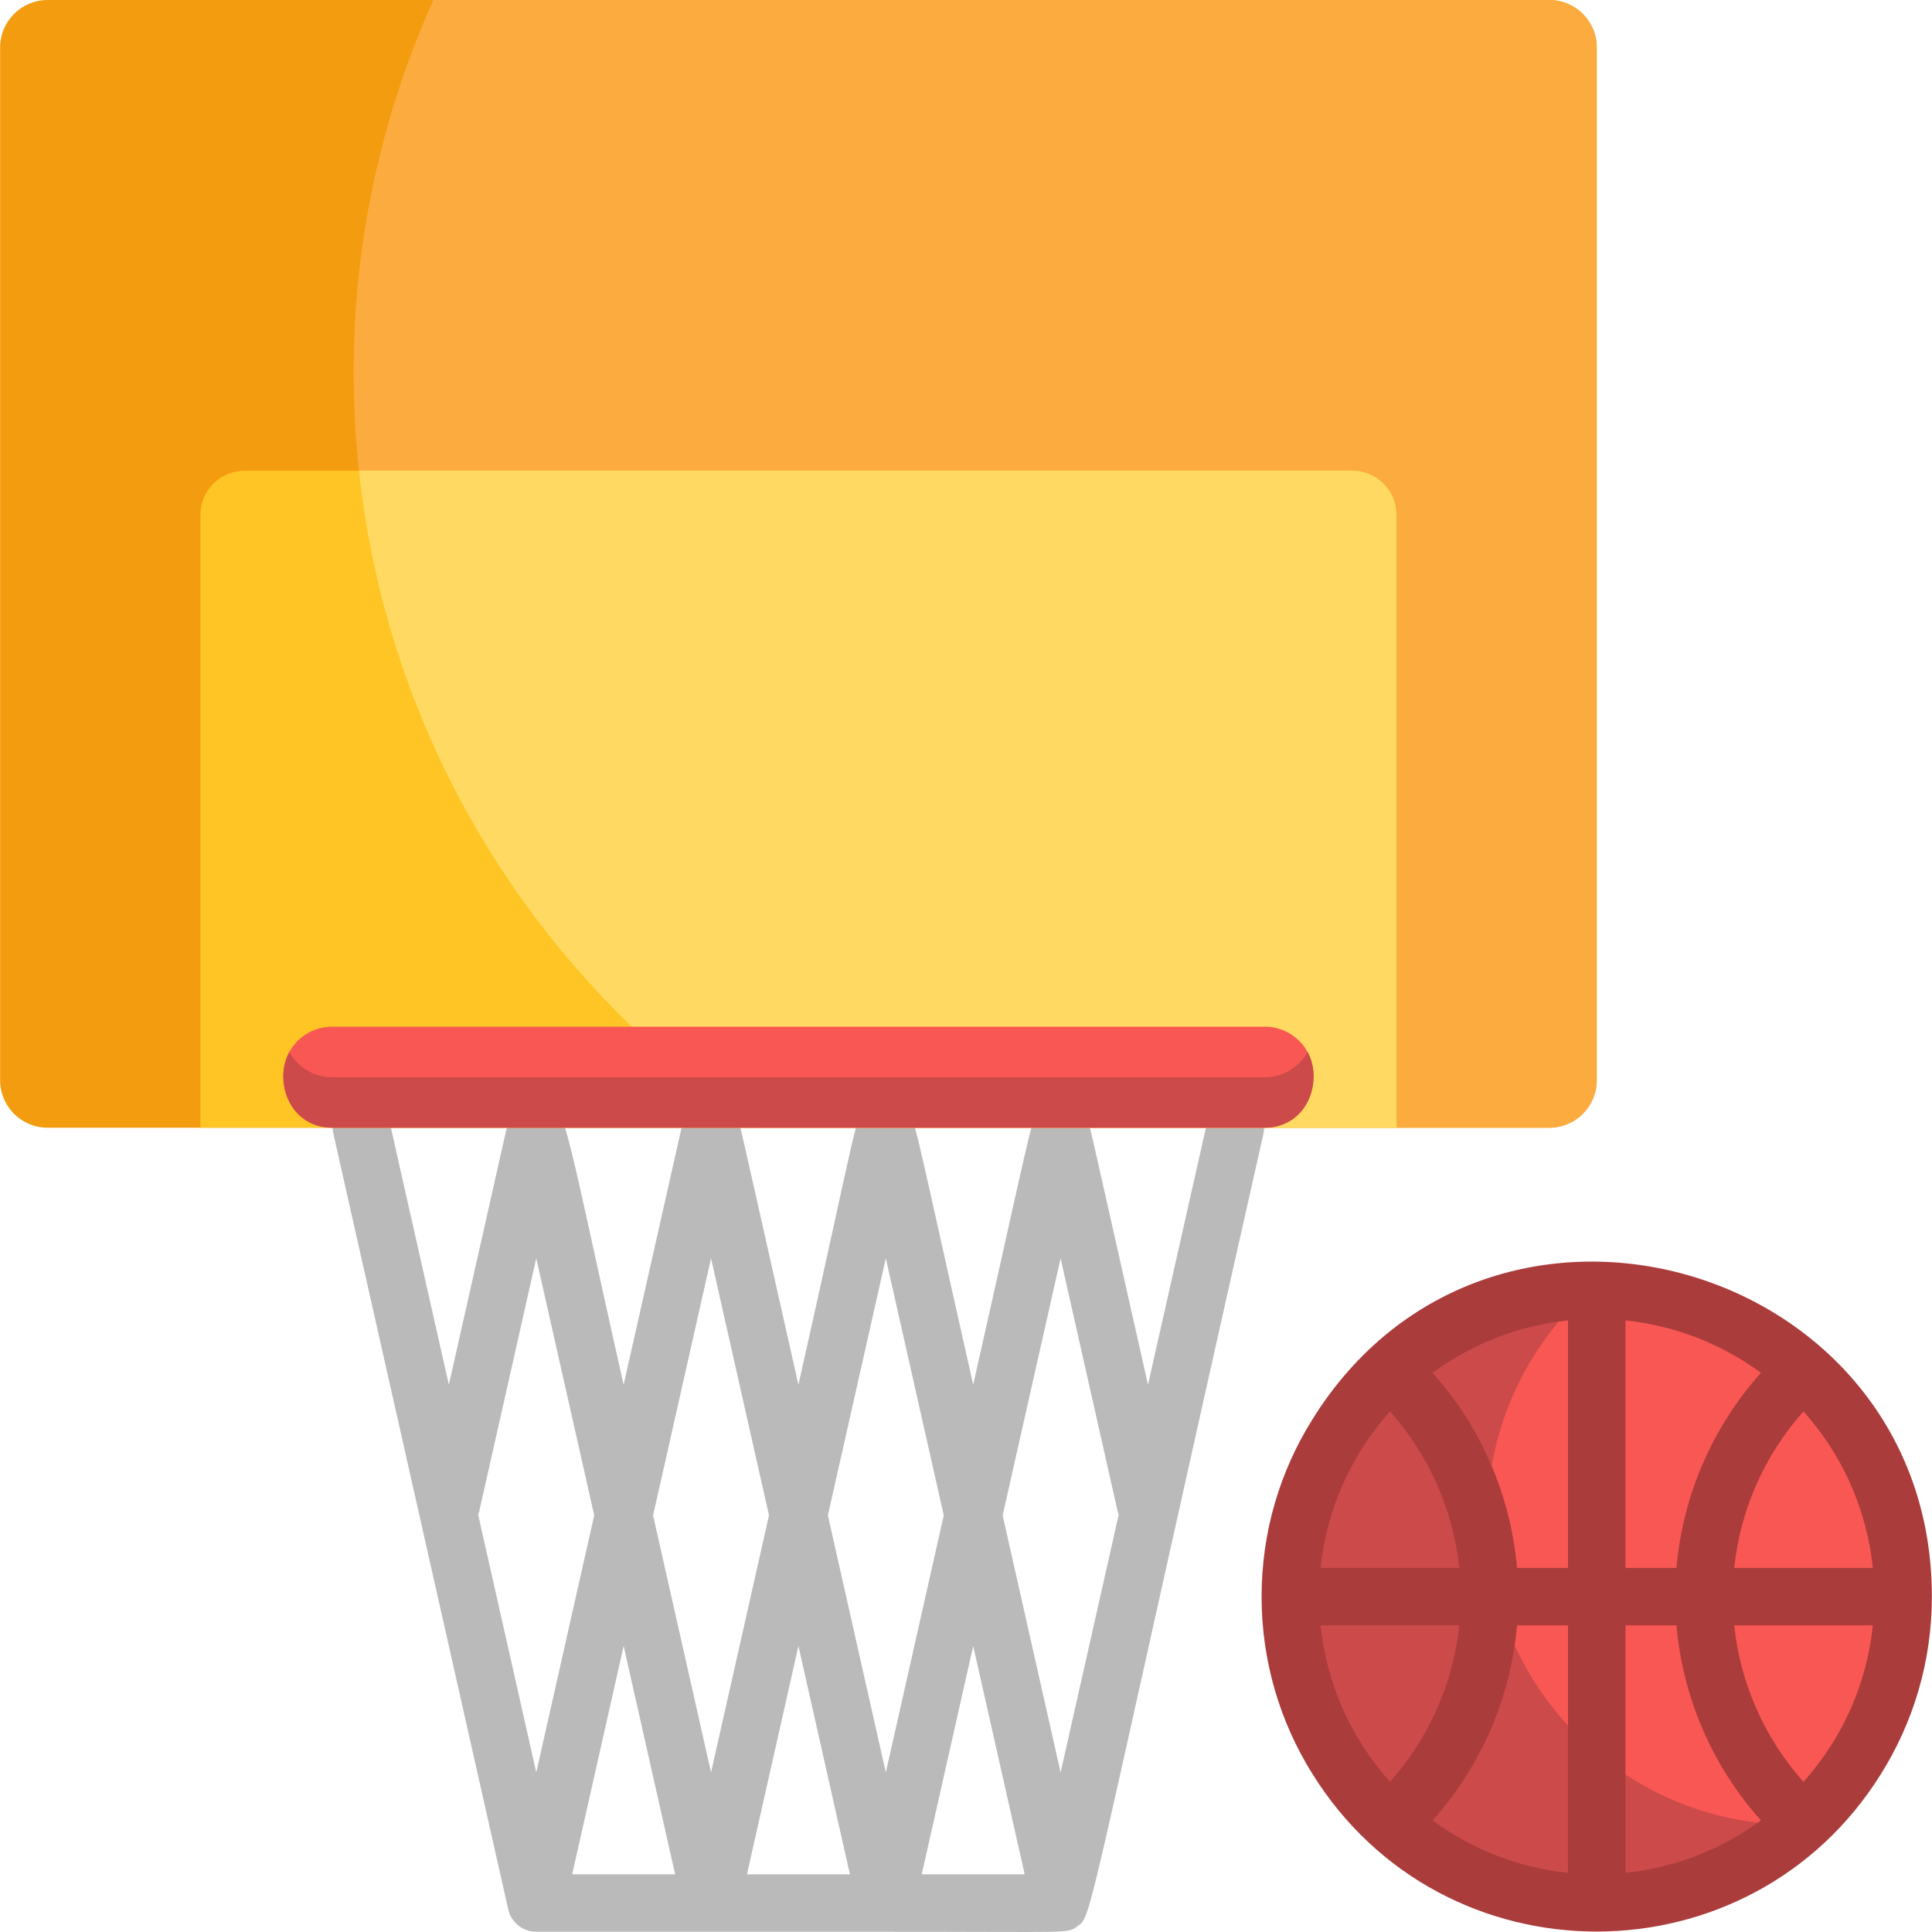 <?xml version="1.0" encoding="iso-8859-1"?>
<!-- Generator: Adobe Illustrator 19.0.0, SVG Export Plug-In . SVG Version: 6.00 Build 0)  -->
<svg version="1.1" id="Layer_1" xmlns="http://www.w3.org/2000/svg" xmlns:xlink="http://www.w3.org/1999/xlink" x="0px" y="0px"
	 viewBox="0 0 511.999 511.999" style="enable-background:new 0 0 511.999 511.999;" xml:space="preserve">
<path style="fill:#BABABA;" d="M329.06,291.432c-4.1-0.921-8.174,1.65-9.099,5.751l-15.734,69.797
	c-16.834-74.675-15.71-70.505-16.666-72.086c-2.381-3.891-7.551-4.769-11.069-2.114c-3.077,2.305-1.548-1.37-18.584,74.201
	c-16.78-74.438-15.487-71.862-18.586-74.203c-2.723-2.053-6.605-2.074-9.374,0.18c-3.467,2.817-2.132,2.037-18.359,74.02
	c-16.835-74.68-15.714-70.545-16.683-72.111c-3.565-5.762-12.385-4.354-13.902,2.315l-15.733,69.793
	c-16.708-74.115-15.142-74.973-22.379-75.686c-3.354-0.352-6.683,1.587-7.921,4.948c-0.297,0.818,0.722-3.522-16.018,70.741
	l-15.735-69.797c-0.924-4.099-4.995-6.672-9.099-5.751c-4.1,0.925-6.675,4.997-5.751,9.099l46.319,205.468l0,0
	c0.742,3.281,3.665,5.937,7.454,5.937c2.695,0,95.907,0.002,92.599,0.002c49.854,0,47.931,0.502,50.65-1.354
	c4.247-2.984,1.595,2.091,49.417-210.054C335.735,296.429,333.161,292.356,329.06,291.432z M281.069,333.466l15.117,67.063
	c0.069,0.306,0.178,0.592,0.281,0.88l-15.397,68.305l-15.357-68.124L281.069,333.466z M271.551,496.714h-27.283L257.91,436.2
	L271.551,496.714z M234.751,333.465l15.357,68.124l-15.357,68.124l-15.357-68.126L234.751,333.465z M225.233,496.714H197.95
	l13.642-60.515L225.233,496.714z M188.433,333.462l15.357,68.125l-15.357,68.122l-15.357-68.124L188.433,333.462z M126.998,400.529
	l15.117-67.065l15.357,68.122l-15.357,68.124l-15.397-68.301C126.82,401.121,126.929,400.835,126.998,400.529z M165.274,436.196
	l13.642,60.517h-27.285L165.274,436.196z"/>
<path style="fill:#F49C0F;" d="M410.566,0H12.615C5.667,0,0.031,5.635,0.031,12.585v273.689c0,6.951,5.636,12.582,12.583,12.582
	h397.951c6.95,0,12.584-5.632,12.584-12.582V12.585C423.151,5.635,417.516,0,410.566,0z"/>
<path style="fill:#FCAB3F;" d="M410.566,0H114.867c-47.261,104.853-13.953,232.085,85.803,298.857h209.895
	c6.95,0,12.584-5.632,12.584-12.582V12.585C423.151,5.635,417.516,0,410.566,0z"/>
<path style="fill:#FFC524;" d="M358.341,124.738H64.84c-6.483,0-11.74,5.256-11.74,11.741v162.377h316.982V136.479
	C370.082,129.995,364.826,124.738,358.341,124.738z"/>
<path style="fill:#FFD961;" d="M358.341,124.738H95.122c7.79,72.579,47.847,135.495,105.55,174.117h169.411V136.479
	C370.082,129.995,364.826,124.738,358.341,124.738z"/>
<path style="fill:#F95753;" d="M335.232,298.857H87.953c-6.239,0-12.846-4.543-12.846-13.915c0-7.094,5.752-12.846,12.846-12.846
	h247.278c7.094,0,12.846,5.752,12.846,12.846C348.078,294.032,341.74,298.857,335.232,298.857z"/>
<g>
	<path style="fill:#CC4A4A;" d="M335.232,285.475H87.953c-4.864,0-9.096-2.704-11.277-6.689
		c-4.333,7.918,0.292,20.069,11.277,20.069h247.278c10.901,0,15.656-12.066,11.277-20.069
		C344.326,282.772,340.095,285.475,335.232,285.475z"/>
	<circle style="fill:#CC4A4A;" cx="423.147" cy="423.117" r="81.21"/>
</g>
<path style="fill:#F95753;" d="M421.088,341.964c-16.54,14.865-26.949,36.418-26.949,60.408c0,45.564,37.526,82.343,83.269,81.154
	c16.54-14.865,26.95-36.418,26.95-60.407C504.356,377.555,466.832,340.776,421.088,341.964z"/>
<path style="fill:#AA3C3C;" d="M511.967,423.119c0-88.521-117.153-122.901-164.279-46.785c-8.46,13.594-13.354,29.628-13.354,46.785
	c0,17.212,4.926,33.293,13.436,46.917c34.738,55.879,116.084,55.683,150.722,0.061C507.026,456.461,511.967,440.358,511.967,423.119
	z M477.933,472.197c-10.313-11.539-16.746-26.095-18.356-41.467h36.755C494.728,446.188,488.317,460.618,477.933,472.197z
	 M349.969,430.73h36.753c-1.611,15.373-8.042,29.93-18.355,41.466C357.817,460.433,351.545,445.932,349.969,430.73z
	 M415.539,349.925v65.583h-13.518c-1.661-19.169-9.547-37.364-22.383-51.693C390.656,355.771,402.887,351.226,415.539,349.925z
	 M466.662,363.815c-12.837,14.329-20.723,32.525-22.384,51.693h-13.516v-65.583C443.476,351.233,456.028,355.956,466.662,363.815z
	 M496.333,415.508h-36.756c1.611-15.372,8.042-29.926,18.354-41.464C487.744,384.93,494.637,399.299,496.333,415.508z
	 M368.37,374.044c10.311,11.537,16.741,26.093,18.352,41.464h-36.753C351.546,400.273,357.832,385.825,368.37,374.044z
	 M402.021,430.73h13.518v65.591c-13.342-1.377-25.632-6.34-35.903-13.897C392.473,468.095,400.36,449.899,402.021,430.73z
	 M430.762,430.73h13.516c1.662,19.169,9.549,37.365,22.386,51.694c-10.271,7.556-22.56,12.52-35.903,13.897V430.73z"/>
<g>
</g>
<g>
</g>
<g>
</g>
<g>
</g>
<g>
</g>
<g>
</g>
<g>
</g>
<g>
</g>
<g>
</g>
<g>
</g>
<g>
</g>
<g>
</g>
<g>
</g>
<g>
</g>
<g>
</g>
</svg>
